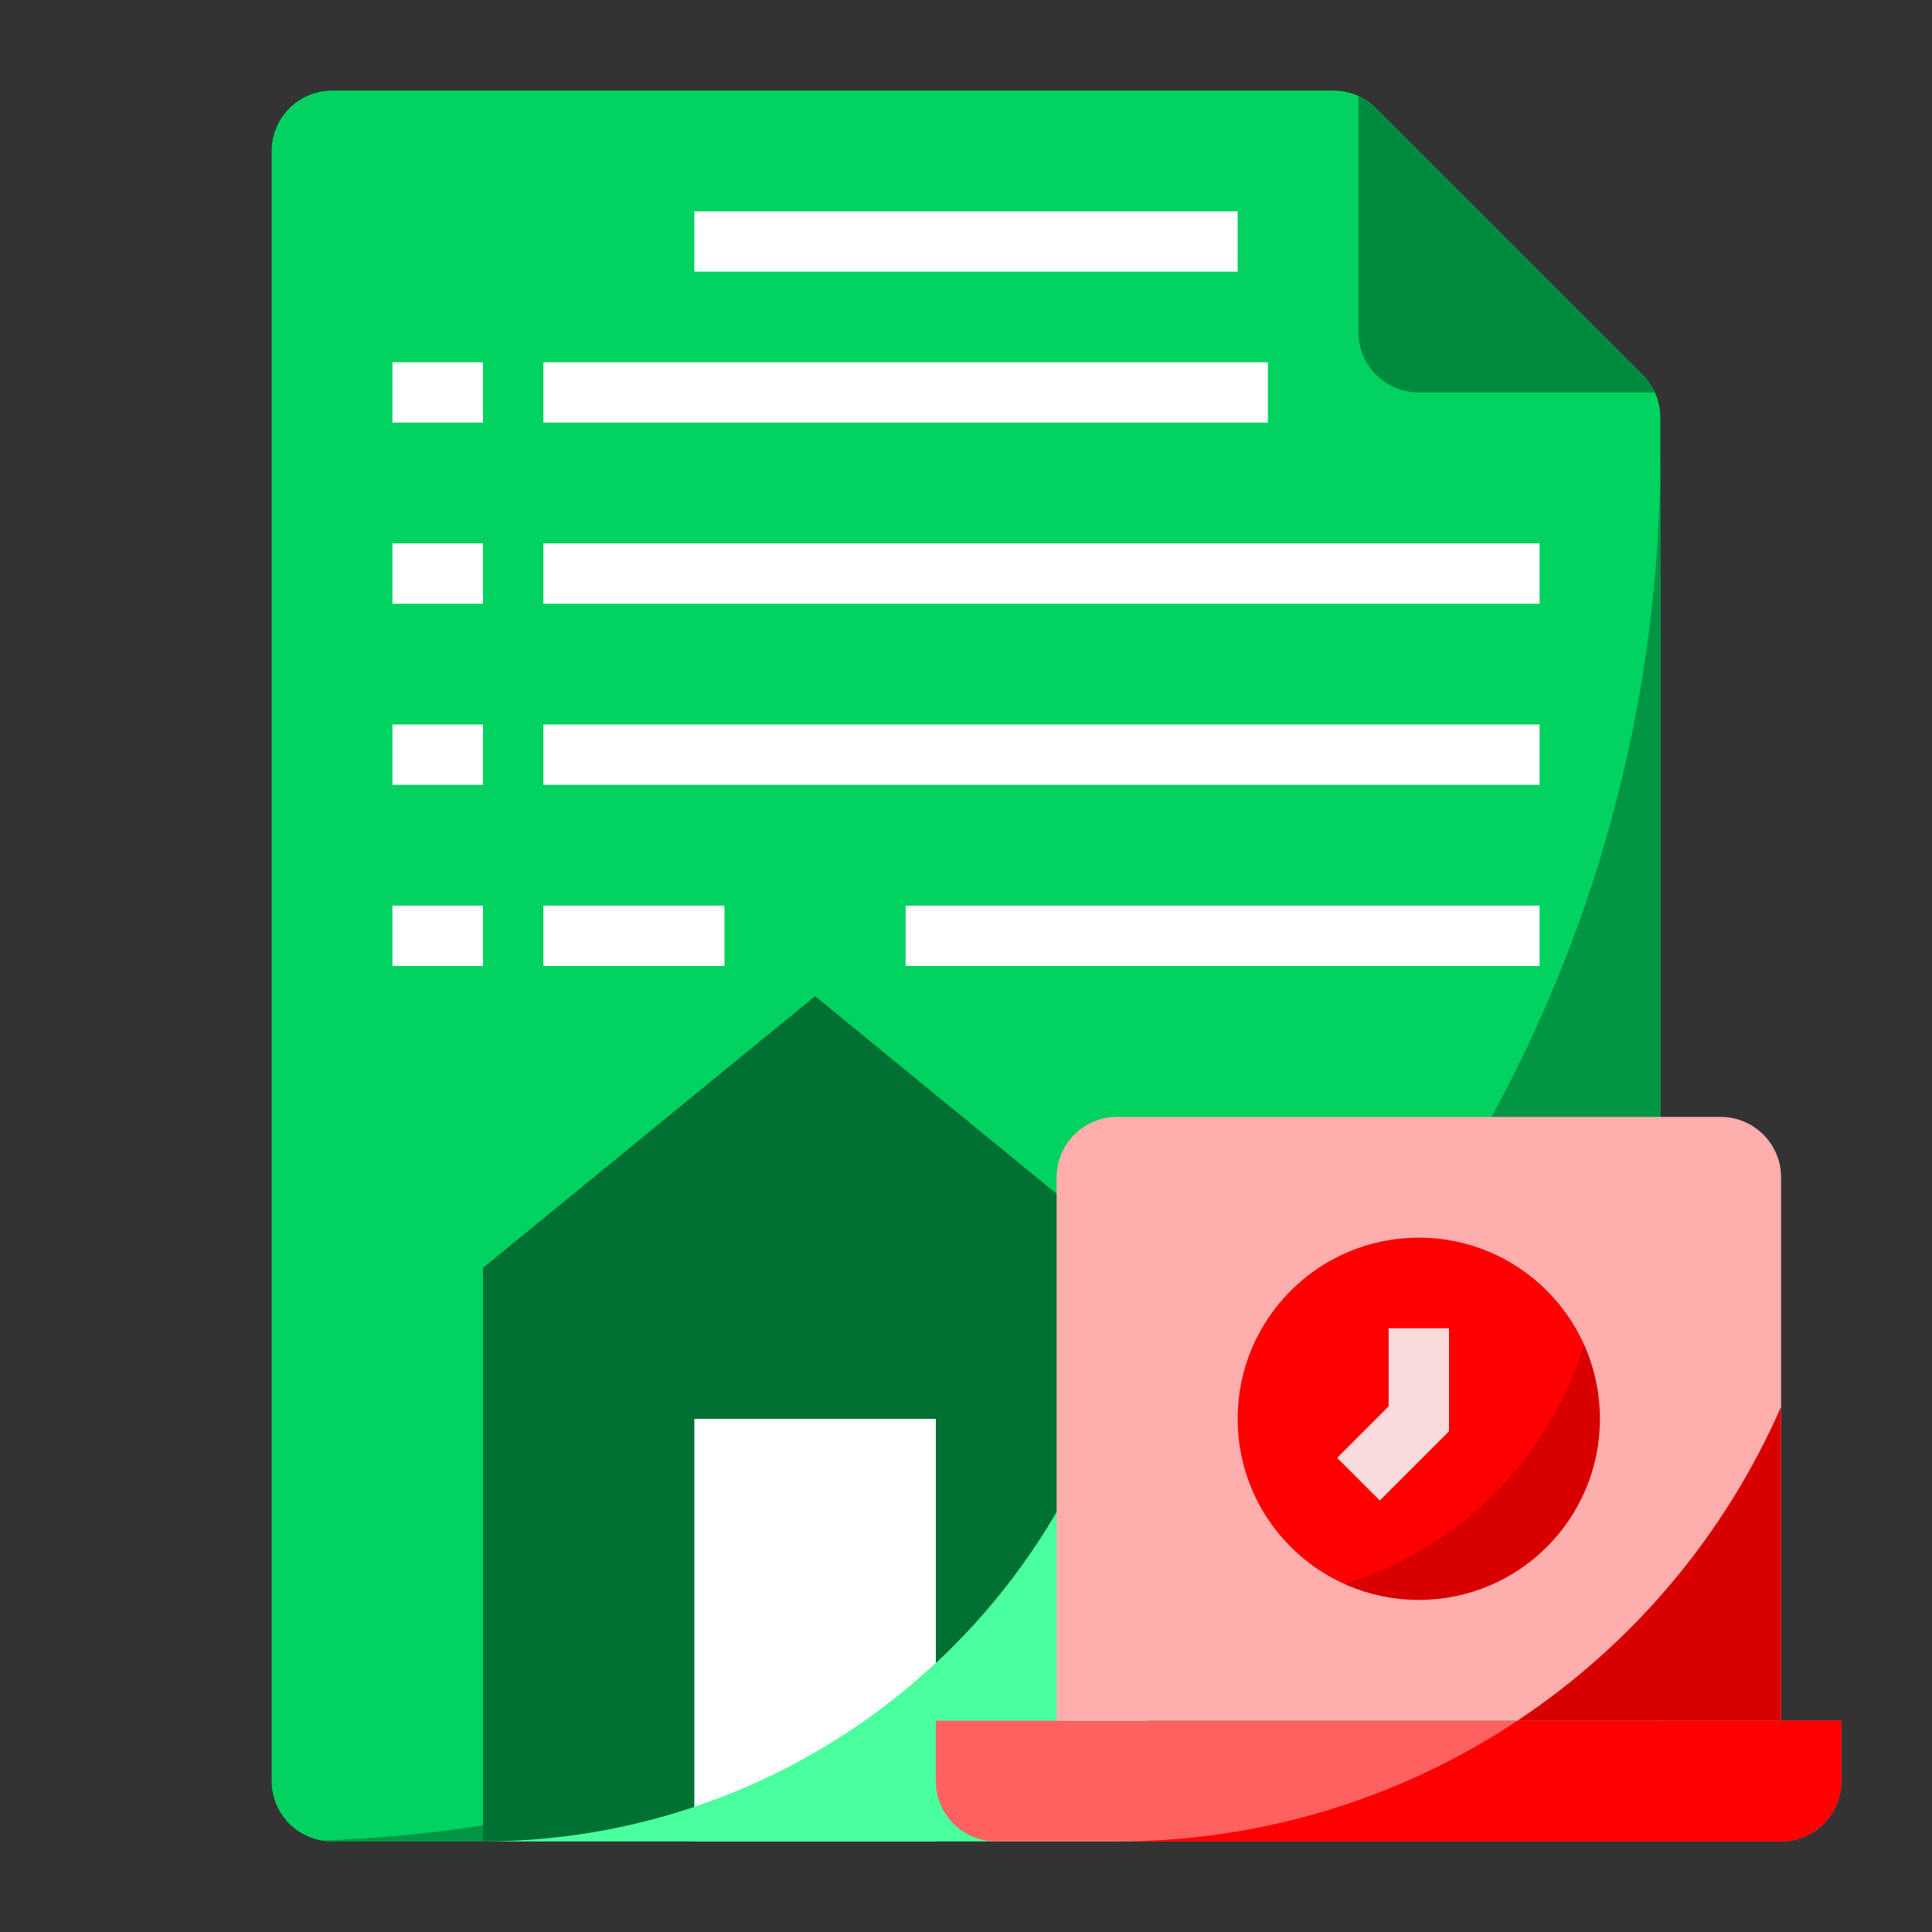 <svg width="36" height="36" viewBox="0 0 36 36" fill="none" xmlns="http://www.w3.org/2000/svg">
<rect x="0" y="0" width="36" height="36" fill="#333333" stroke="none"/>
<path d="M30.608 6.983L25.642 2.017C25.431 1.806 25.145 1.688 24.846 1.688H6.188C5.889 1.688 5.603 1.806 5.392 2.017C5.181 2.228 5.062 2.514 5.062 2.812V33.188C5.062 33.486 5.181 33.772 5.392 33.983C5.603 34.194 5.889 34.312 6.188 34.312H29.812C30.111 34.312 30.397 34.194 30.608 33.983C30.819 33.772 30.938 33.486 30.938 33.188V7.778C30.938 7.48 30.819 7.194 30.608 6.983Z" fill="#01D260"/>
<path d="M6 34.295C6.062 34.306 6.125 34.312 6.188 34.312H29.813C30.111 34.312 30.397 34.194 30.608 33.983C30.819 33.772 30.938 33.486 30.938 33.188V8.438C30.938 22.414 19.856 33.802 6 34.295Z" fill="#009644"/>
<path d="M15.188 18.562L9 23.625V34.312H21.375V23.625L15.188 18.562Z" fill="#007033"/>
<path d="M12.938 26.438H17.438V34.312H12.938V26.438Z" fill="white"/>
<path d="M9 34.312H21.375V23.625L21.272 23.541C20.882 26.52 19.422 29.255 17.164 31.237C14.906 33.219 12.004 34.312 9 34.312Z" fill="#4AFF9D"/>
<path d="M12.938 33.672V34.312H17.438V30.989C16.146 32.195 14.612 33.11 12.938 33.672Z" fill="#4AFF9D"/>
<path d="M12.938 3.938H23.062V5.062H12.938V3.938Z" fill="white"/>
<path d="M7.312 10.125H9V11.25H7.312V10.125Z" fill="white"/>
<path d="M7.312 13.5H9V14.625H7.312V13.5Z" fill="white"/>
<path d="M7.312 16.875H9V18H7.312V16.875Z" fill="white"/>
<path d="M10.125 6.75H23.625V7.875H10.125V6.75Z" fill="white"/>
<path d="M10.125 10.125H28.688V11.25H10.125V10.125Z" fill="white"/>
<path d="M10.125 13.5H28.688V14.625H10.125V13.5Z" fill="white"/>
<path d="M10.125 16.875H13.5V18H10.125V16.875Z" fill="white"/>
<path d="M16.875 16.875H28.688V18H16.875V16.875Z" fill="white"/>
<path d="M7.312 6.75H9V7.875H7.312V6.75Z" fill="white"/>
<path d="M30.608 6.984L25.642 2.018C25.547 1.923 25.435 1.846 25.312 1.791V6.188C25.312 6.487 25.431 6.773 25.642 6.984C25.853 7.195 26.139 7.313 26.438 7.313H30.835C30.78 7.191 30.703 7.079 30.608 6.984Z" fill="#008A3F"/>
<path d="M17.438 32.062H34.312V33.188C34.312 33.486 34.194 33.772 33.983 33.983C33.772 34.194 33.486 34.312 33.188 34.312H18.562C18.264 34.312 17.978 34.194 17.767 33.983C17.556 33.772 17.438 33.486 17.438 33.188V32.062Z" fill="#FF6161"/>
<path d="M32.062 20.812H20.812C20.514 20.812 20.228 20.931 20.017 21.142C19.806 21.353 19.688 21.639 19.688 21.938V32.062H33.188V21.938C33.188 21.639 33.069 21.353 32.858 21.142C32.647 20.931 32.361 20.812 32.062 20.812Z" fill="#FFAEAE"/>
<path d="M26.438 29.812C28.302 29.812 29.812 28.302 29.812 26.438C29.812 24.573 28.302 23.062 26.438 23.062C24.573 23.062 23.062 24.573 23.062 26.438C23.062 28.302 24.573 29.812 26.438 29.812Z" fill="#FF0000"/>
<path d="M25.71 27.96L24.915 27.165L25.875 26.205V24.75H27V26.67L25.71 27.96Z" fill="#F9DBDB"/>
<path d="M28.276 32.062H33.187V26.214C32.145 28.594 30.44 30.624 28.276 32.062Z" fill="#D80000"/>
<path d="M20.812 34.312H33.188C33.486 34.312 33.772 34.194 33.983 33.983C34.194 33.772 34.312 33.486 34.312 33.188V32.062H28.276C26.065 33.534 23.468 34.316 20.812 34.312Z" fill="#FF0000"/>
<path opacity="0.15" d="M25.051 29.514C25.676 29.796 26.371 29.881 27.045 29.757C27.719 29.634 28.34 29.308 28.824 28.824C29.308 28.34 29.634 27.719 29.757 27.045C29.881 26.371 29.796 25.676 29.515 25.051C29.189 26.102 28.613 27.057 27.835 27.835C27.058 28.613 26.102 29.189 25.051 29.514Z" fill="#010202"/>
</svg>
